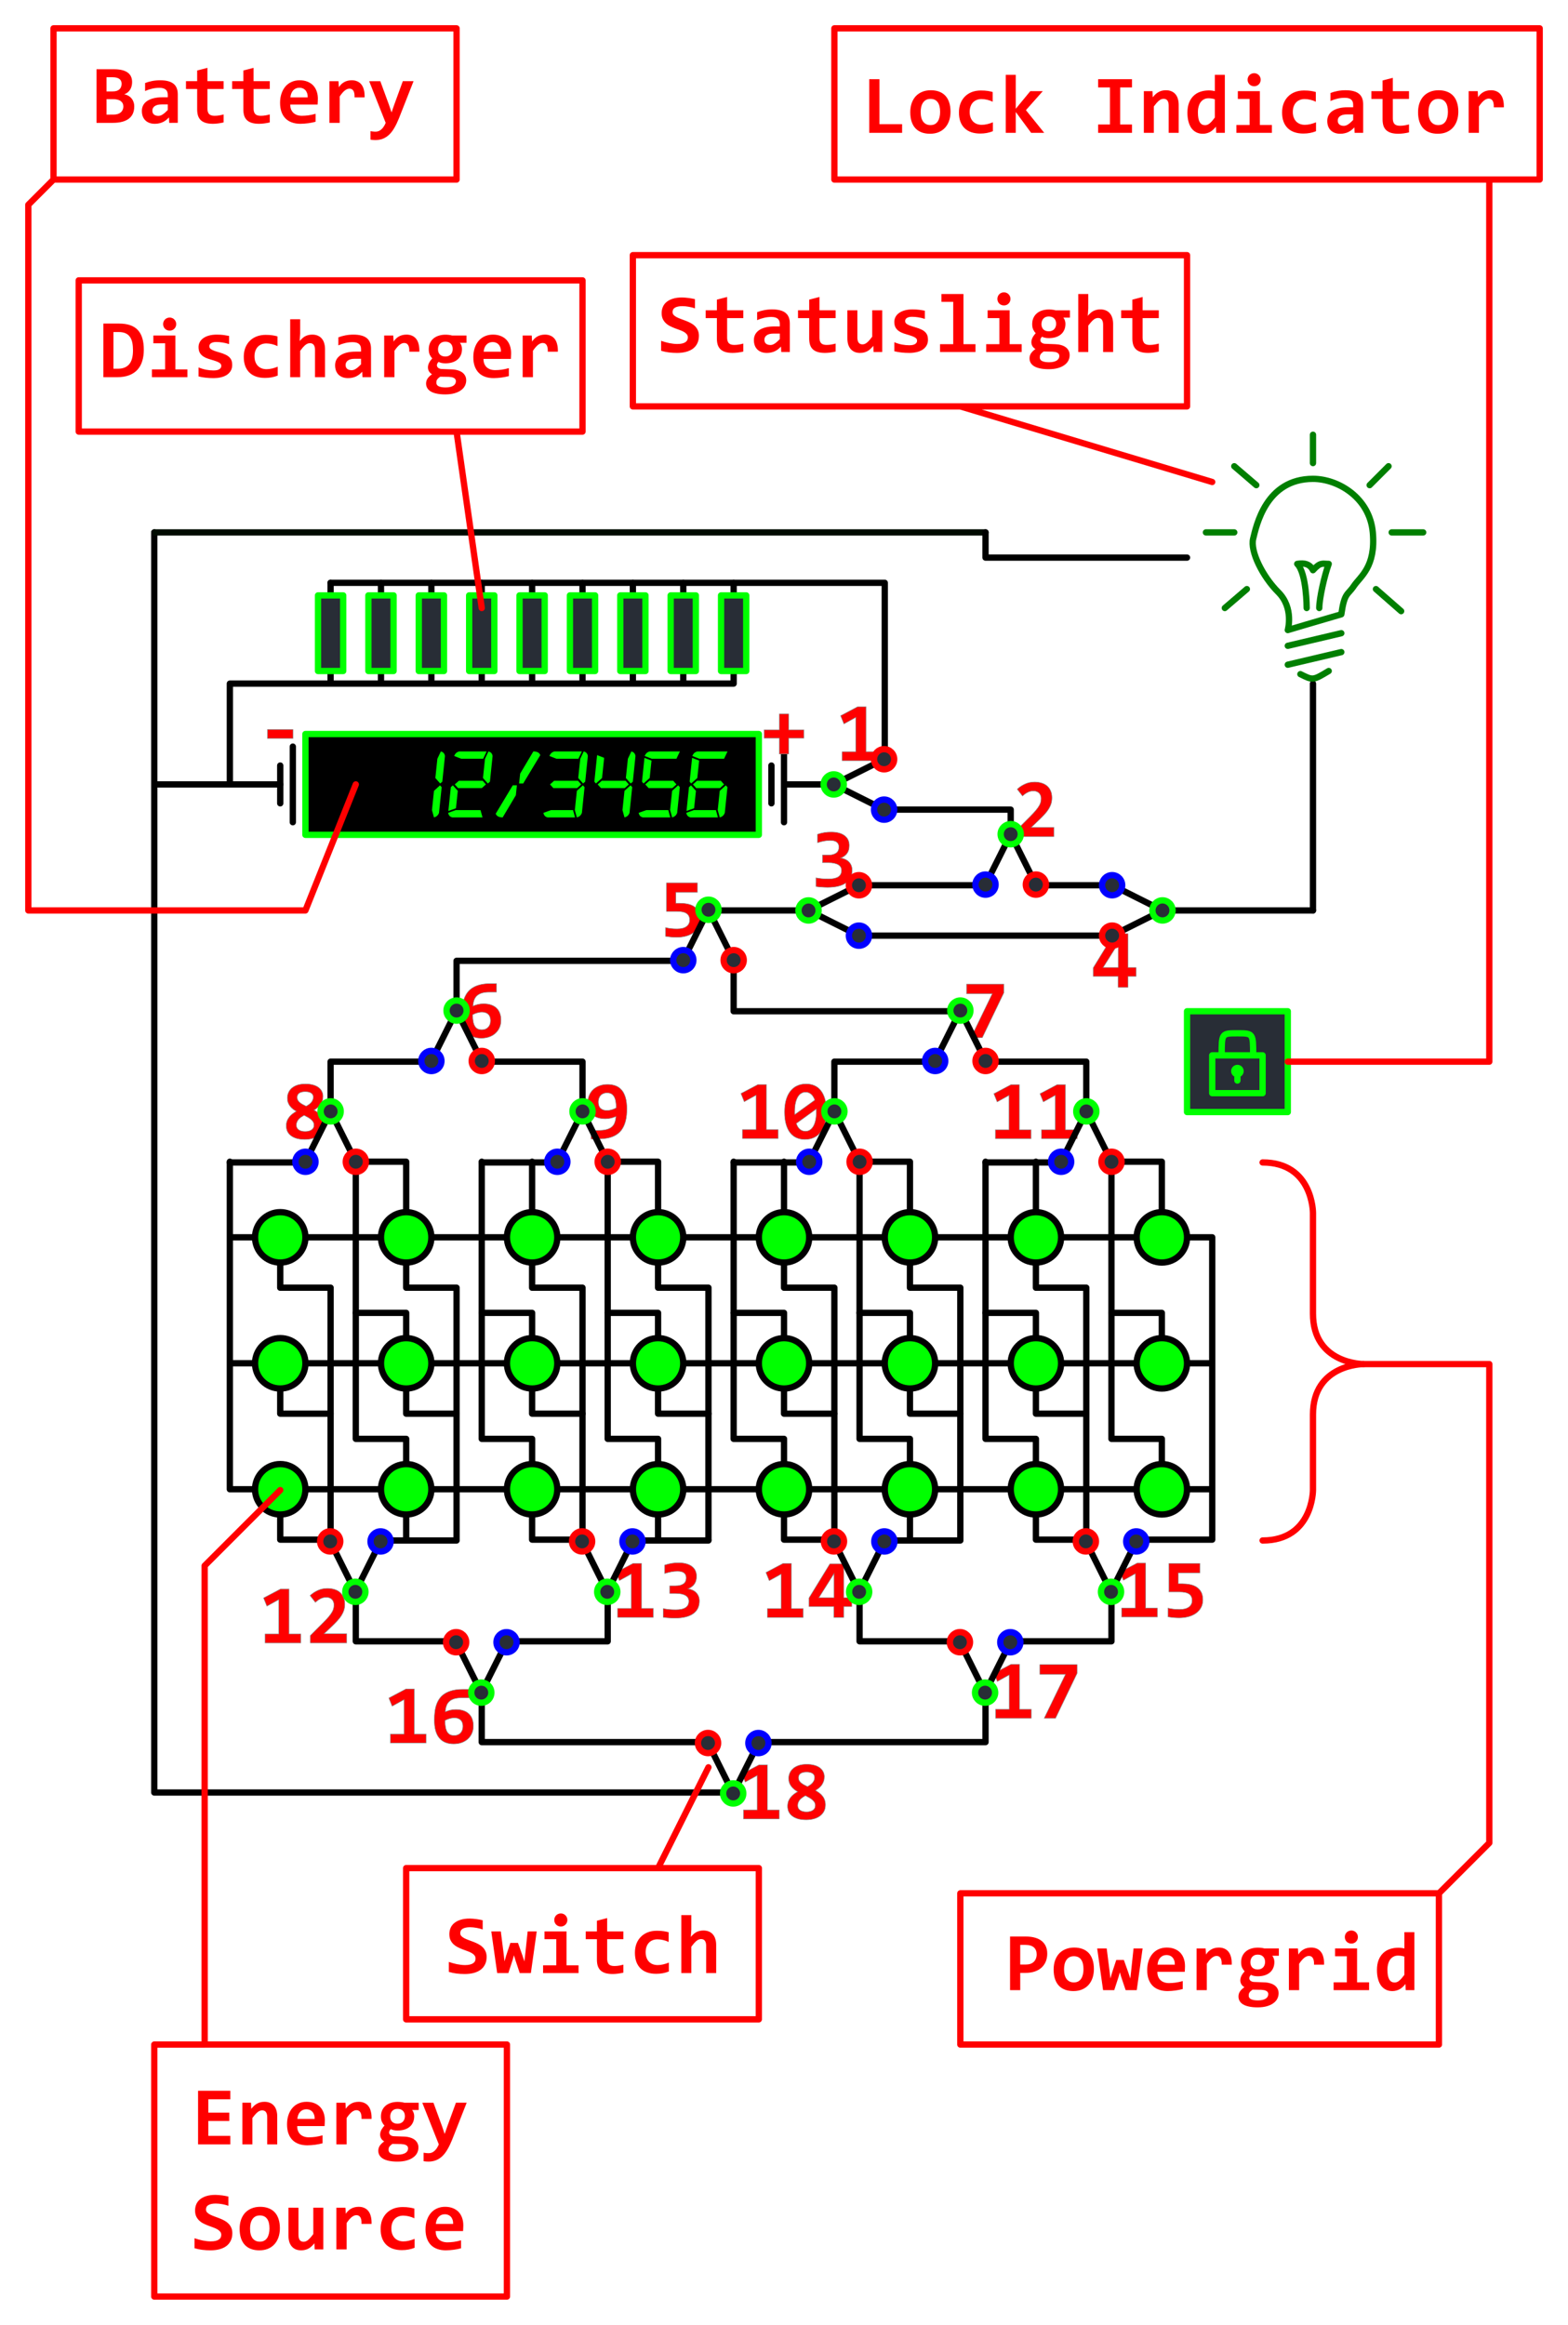 <svg xmlns="http://www.w3.org/2000/svg" width="498" height="738" viewBox="0 0 131.761 195.26"><path d="M12.965 65.881h6.35" fill="none" stroke="#000" stroke-width=".529" stroke-linecap="round" stroke-linejoin="round"/><path d="M19.315 97.631h6.35" fill="#444" stroke="#000" stroke-width=".529" stroke-linecap="round" stroke-linejoin="round"/><path d="M29.898 133.615v4.233h8.467M51.065 133.615v4.233h-8.467M40.481 142.081v4.234h19.05M72.231 133.615v4.233h8.467M93.398 133.615v4.233H84.93M82.815 142.081v4.234h-19.05" fill="none" stroke="#000" stroke-width=".529" stroke-linecap="round" stroke-linejoin="round"/><path d="M61.648 150.548H12.965V44.715M80.698 129.381h-6.35M59.531 129.381h-6.35M38.365 129.381h-6.35" fill="none" stroke="#000" stroke-width=".529" stroke-linecap="round" stroke-linejoin="round"/><g fill="red" stroke="#888" stroke-width=".165"><path d="M89.958 142.218v17.193M89.958 159.411h1.323M89.958 152.798h1.323M89.958 146.186h1.323M92.604 147.508v1.323h2.646v13.225" fill="none" stroke="#000" stroke-width=".331" stroke-linecap="round" stroke-linejoin="round" transform="matrix(1.6 0 0 1.6 -124.619 -129.98)"/><path d="M92.604 154.121v1.323h2.646M92.604 160.734v1.322h2.646M96.573 142.218v14.548h2.646v1.323" fill="none" stroke="#000" stroke-width=".331" stroke-linecap="round" stroke-linejoin="round" transform="matrix(1.6 0 0 1.6 -124.619 -129.98)"/><path d="M96.573 150.153h2.646v1.323M96.573 142.218h2.646v2.645M93.927 146.186h3.969M93.927 152.798h3.969M93.927 159.411h3.969M100.542 146.186h3.968M100.542 152.798h3.968M100.542 159.411h3.968M107.156 146.186h3.969M107.156 152.798h3.969M107.156 159.411h3.969M120.385 146.186h3.97M120.385 152.798h3.97M120.385 159.411h3.97M127 146.186h3.969M127 152.798h3.969M127 159.411h3.969M133.615 146.186h3.968M133.615 152.798h3.968M133.615 159.411h3.968M99.219 147.508v1.323h2.646v13.225" fill="none" stroke="#000" stroke-width=".331" stroke-linecap="round" stroke-linejoin="round" transform="matrix(1.6 0 0 1.6 -124.619 -129.98)"/><path d="M99.219 154.121v1.323h2.646M99.219 160.734v1.322M109.802 142.218v14.548h2.646v1.323" fill="none" stroke="#000" stroke-width=".331" stroke-linecap="round" stroke-linejoin="round" transform="matrix(1.6 0 0 1.6 -124.619 -129.98)"/><path d="M109.802 150.153h2.646v1.323M109.802 142.218h2.646v2.645M112.448 147.508v1.323h2.646v13.225" fill="none" stroke="#000" stroke-width=".331" stroke-linecap="round" stroke-linejoin="round" transform="matrix(1.6 0 0 1.6 -124.619 -129.98)"/><path d="M112.448 154.121v1.323h2.646M112.448 160.734v1.322M103.188 142.218v14.548h2.645v1.323" fill="none" stroke="#000" stroke-width=".331" stroke-linecap="round" stroke-linejoin="round" transform="matrix(1.6 0 0 1.6 -124.619 -129.98)"/><path d="M103.188 150.153h2.645v1.323M105.833 142.218v2.645M105.833 147.508v1.323h2.646v13.225" fill="none" stroke="#000" stroke-width=".331" stroke-linecap="round" stroke-linejoin="round" transform="matrix(1.6 0 0 1.6 -124.619 -129.98)"/><path d="M105.833 154.121v1.323h2.646M105.833 160.734v1.322h2.646M116.417 142.218v14.548h2.646v1.323" fill="none" stroke="#000" stroke-width=".331" stroke-linecap="round" stroke-linejoin="round" transform="matrix(1.6 0 0 1.6 -124.619 -129.98)"/><path d="M116.417 150.153h2.646v1.323M119.063 142.218v2.645M119.063 147.508v1.323h2.645v13.225" fill="none" stroke="#000" stroke-width=".331" stroke-linecap="round" stroke-linejoin="round" transform="matrix(1.6 0 0 1.6 -124.619 -129.98)"/><path d="M119.063 154.121v1.323h2.645M119.063 160.734v1.322h2.645M123.031 142.218v14.548h2.646v1.323" fill="none" stroke="#000" stroke-width=".331" stroke-linecap="round" stroke-linejoin="round" transform="matrix(1.6 0 0 1.6 -124.619 -129.98)"/><path d="M123.031 150.153h2.646v1.323M123.031 142.218h2.646v2.645M125.677 147.508v1.323h2.646v13.225" fill="none" stroke="#000" stroke-width=".331" stroke-linecap="round" stroke-linejoin="round" transform="matrix(1.6 0 0 1.6 -124.619 -129.98)"/><path d="M125.677 154.121v1.323h2.646M125.677 160.734v1.322M129.646 142.218v14.548h2.646v1.323" fill="none" stroke="#000" stroke-width=".331" stroke-linecap="round" stroke-linejoin="round" transform="matrix(1.6 0 0 1.6 -124.619 -129.98)"/><path d="M129.646 150.153h2.646v1.323M132.292 142.218v2.645M132.292 147.508v1.323h2.646v13.225" fill="none" stroke="#000" stroke-width=".331" stroke-linecap="round" stroke-linejoin="round" transform="matrix(1.6 0 0 1.6 -124.619 -129.98)"/><path d="M132.292 154.121v1.323h2.646M132.292 160.734v1.322h2.646M136.26 142.218v14.548h2.646v1.323" fill="none" stroke="#000" stroke-width=".331" stroke-linecap="round" stroke-linejoin="round" transform="matrix(1.6 0 0 1.6 -124.619 -129.98)"/><path d="M136.26 150.153h2.646v1.323M136.26 142.218h2.646v2.645M140.23 146.186h1.322v15.87h-3.969M140.23 152.798h1.322M140.23 159.411h1.322M113.77 159.411h3.97M113.77 152.798h3.97M113.77 146.186h3.97" fill="none" stroke="#000" stroke-width=".331" stroke-linecap="round" stroke-linejoin="round" transform="matrix(1.6 0 0 1.6 -124.619 -129.98)"/><g transform="matrix(1.6 0 0 1.6 -116.152 -119.396)" fill="#0f0" stroke="#000" stroke-width=".331" stroke-linecap="round" stroke-linejoin="round"><circle cy="139.573" cx="87.313" r="1.323"/><circle cy="146.186" cx="87.313" r="1.323"/><circle cy="152.798" cx="87.313" r="1.323"/><circle cy="139.573" cx="93.927" r="1.323"/><circle cy="146.186" cx="93.927" r="1.323"/><circle cy="152.798" cx="93.927" r="1.323"/><circle cy="139.573" cx="100.542" r="1.323"/><circle cy="146.186" cx="100.542" r="1.323"/><circle cy="152.798" cx="100.542" r="1.323"/><circle cy="139.573" cx="107.156" r="1.323"/><circle cy="146.186" cx="107.156" r="1.323"/><circle cy="152.798" cx="107.156" r="1.323"/><circle cy="146.186" cx="113.771" r="1.323"/><circle cy="152.798" cx="113.771" r="1.323"/><circle cy="146.186" cx="120.385" r="1.323"/><circle cy="152.798" cx="120.385" r="1.323"/><circle cy="146.186" cx="127" r="1.323"/><circle cy="152.798" cx="127" r="1.323"/><circle cy="146.186" cx="133.615" r="1.323"/><circle cy="152.798" cx="133.615" r="1.323"/><circle cy="139.573" cx="113.771" r="1.323"/><circle cy="139.573" cx="120.385" r="1.323"/><circle cy="139.573" cx="127" r="1.323"/><circle cy="139.573" cx="133.615" r="1.323"/></g><path d="M122.118 121.166v-.467h.717v-1.808l-.625.344-.172-.428.894-.472h.441v2.364h.618v.467z" transform="matrix(1.6 0 0 1.6 -124.619 -129.98)" aria-label="1" stroke-width=".027"/><path d="M131.325 125.15v-.388l.666-.665q.187-.187.299-.323.114-.136.174-.241.063-.108.082-.198.02-.09.02-.188 0-.08-.026-.15-.026-.073-.076-.125-.05-.054-.125-.084-.075-.032-.172-.032-.166 0-.308.073-.142.07-.269.191l-.278-.357q.183-.17.412-.271.23-.104.497-.104.207 0 .375.054.167.052.286.155.12.104.185.259.067.155.067.357 0 .168-.045.314-.046.144-.132.282-.086.138-.213.276-.125.138-.286.29l-.41.39h1.187v.485z" transform="matrix(1.6 0 0 1.6 -124.619 -129.98)" aria-label="2" stroke-width=".027"/><path d="M122.64 126.915q0 .208-.077.376-.078.166-.24.285-.159.116-.402.178-.243.063-.573.063-.073 0-.155-.004-.08-.002-.159-.01-.08-.003-.155-.012-.075-.006-.136-.018v-.456q.136.026.304.043.17.015.353.015.179 0 .308-.03.13-.03.213-.086.084-.058.123-.142.04-.084.04-.19 0-.092-.04-.167-.041-.076-.125-.127-.084-.054-.215-.082-.13-.03-.308-.03h-.312v-.4h.286q.168 0 .278-.033.112-.035.176-.09.067-.056.095-.132.028-.077.028-.161 0-.173-.112-.26-.112-.091-.347-.091-.168 0-.331.032-.164.032-.338.086v-.441q.097-.032.185-.054.088-.021.176-.037.089-.015.18-.021.09-.006.186-.006.233 0 .407.05.177.049.295.142.12.09.181.221.06.132.06.293 0 .256-.118.416-.116.157-.327.24.135.022.245.076.11.052.188.136.08.082.12.19.043.107.043.238z" transform="matrix(1.6 0 0 1.6 -124.619 -129.98)" aria-label="3" stroke-width=".027"/><path d="M137.125 132.49v.572h-.513v-.572h-1.309v-.45l1.098-1.791h.724v1.778h.426v.463zm-.506-1.733l-.801 1.27h.8z" transform="matrix(1.6 0 0 1.6 -124.619 -129.98)" aria-label="4" stroke-width=".027"/><path d="M114.67 129.495q0 .227-.094.403-.095.174-.263.295-.168.12-.396.183-.228.062-.495.062-.067 0-.142-.004l-.153-.01q-.078-.006-.15-.018-.074-.009-.137-.019v-.459q.123.03.282.05.16.017.326.017.322 0 .49-.123.17-.124.17-.344 0-.228-.157-.338-.157-.112-.508-.112h-.55v-1.496h1.622v.495h-1.132v.573h.202q.216 0 .412.038.195.04.344.136.15.095.239.258.09.164.09.414z" transform="matrix(1.6 0 0 1.6 -124.619 -129.98)" aria-label="5" stroke-width=".027"/><path d="M104.197 134.792q0 .213-.077.387-.078.173-.216.297-.135.123-.325.19t-.415.067q-.493 0-.754-.31-.26-.31-.26-.948 0-.232.028-.441.028-.211.092-.388.067-.178.177-.323.112-.144.278-.243.165-.101.391-.155.227-.056.526-.056h.32v.446h-.374q-.233 0-.39.047-.157.048-.256.136-.099.088-.148.215-.05.127-.065.286l-.004.052q.112-.054.254-.088.144-.035.301-.035.229 0 .4.06.173.059.287.17.116.113.172.272.059.16.059.362zm-.547.023q0-.099-.025-.18-.026-.084-.082-.142-.054-.06-.14-.093-.084-.034-.203-.034-.068 0-.137.012-.067.011-.132.03-.062.02-.12.044-.056.023-.101.05 0 .216.03.367.03.149.09.243.062.095.153.138.093.041.213.041.103 0 .187-.034.084-.035.142-.097.06-.065.093-.15.032-.09.032-.195z" transform="matrix(1.6 0 0 1.6 -124.619 -129.98)" aria-label="6" stroke-width=".027"/><path d="M129.475 135.708h-.594l1.12-2.306h-1.35v-.508h1.955v.459z" transform="matrix(1.6 0 0 1.6 -124.619 -129.98)" aria-label="7" stroke-width=".027"/><path d="M94.382 139.508q.105.058.2.13.097.068.168.16.073.091.114.207.043.114.043.26 0 .192-.078.339-.077.146-.215.245-.136.1-.32.149-.184.05-.397.05-.237 0-.42-.05-.18-.052-.305-.145-.123-.092-.188-.223-.062-.132-.062-.293 0-.144.04-.256.044-.115.117-.207.073-.093.168-.166.097-.073.204-.136-.096-.056-.183-.122-.083-.067-.148-.15-.065-.085-.103-.188-.037-.104-.037-.235 0-.153.058-.286.06-.136.177-.237.118-.101.295-.16.178-.057.417-.057.22 0 .392.047.172.045.289.131.118.086.178.207.063.118.063.263 0 .133-.037.24-.037.108-.099.197-.062.086-.148.157-.087.069-.183.129zm-.414-.202q.078-.044.144-.09.07-.05.119-.108.05-.059.08-.128.03-.068.03-.152 0-.14-.11-.214-.11-.073-.317-.073-.202 0-.312.076-.11.075-.11.226 0 .082.037.146.037.065.101.12.065.054.15.102.09.047.188.095zm-.11.475q-.084.046-.159.097-.073.052-.13.114-.053.063-.085.138-.033.073-.033.166 0 .164.127.25.128.086.336.086.095 0 .179-.02.084-.02.146-.06.065-.04.102-.103.036-.065.036-.153 0-.09-.04-.162-.042-.073-.113-.133-.07-.06-.165-.114-.095-.054-.2-.106z" transform="matrix(1.6 0 0 1.6 -124.619 -129.98)" aria-label="8" stroke-width=".027"/><path d="M110.81 139.449q0 .331-.056.579-.056.245-.16.42-.1.174-.243.286-.142.112-.316.177-.172.064-.37.088-.196.024-.407.024h-.326v-.45h.384q.252 0 .42-.044.17-.045.273-.129.105-.086.155-.213.052-.127.069-.293l.004-.053q-.114.053-.26.088-.147.034-.296.034-.204 0-.372-.047-.168-.048-.29-.15-.121-.104-.188-.268-.067-.166-.067-.398 0-.211.076-.383.077-.175.213-.297.138-.123.325-.19.19-.069.413-.069.22 0 .405.063.187.062.323.213.138.148.213.396.078.247.078.616zm-1.044-.846q-.104 0-.188.034t-.144.097q-.058.062-.09.15-.033.087-.033.194 0 .229.121.34.12.11.334.11.058 0 .122-.01.067-.011.132-.03.066-.02.125-.044.06-.025.105-.053 0-.192-.026-.338-.023-.147-.082-.246-.056-.101-.148-.153-.093-.051-.228-.051z" transform="matrix(1.6 0 0 1.6 -124.619 -129.98)" aria-label="9" stroke-width=".027"/><g aria-label="10" stroke-width=".027"><path d="M116.883 140.998v-.467h.717v-1.809l-.625.345-.172-.429.893-.471h.442v2.364h.618v.467zM121.29 139.579q0 .347-.076.62-.075.273-.221.463-.145.187-.354.286-.208.1-.478.1-.232 0-.428-.083-.196-.081-.338-.256-.142-.176-.222-.45-.08-.273-.08-.654 0-.347.076-.62.078-.274.222-.461.144-.19.355-.288.211-.1.478-.1.232 0 .428.082.196.082.336.257.142.174.222.447.08.274.08.657zm-1.667.009v.082q0 .036.004.075l1.055-.762q-.075-.213-.2-.314-.123-.104-.29-.104-.121 0-.225.063-.103.06-.18.187-.076.127-.12.319-.044.191-.044.454zm1.137.009q0-.037-.002-.073l-.002-.073-1.048.757q.068.21.193.31.125.102.291.102.12 0 .224-.063.105-.062.18-.187.078-.127.121-.319.043-.194.043-.454z" transform="matrix(1.6 0 0 1.6 -124.619 -129.98)"/></g><g aria-label="11" stroke-width=".027"><path d="M130.165 141.007v-.467h.717v-1.808l-.624.344-.173-.428.894-.472h.441v2.364h.618v.467zM132.59 141.007v-.467h.716v-1.808l-.624.344-.173-.428.894-.472h.441v2.364h.618v.467z" transform="matrix(1.6 0 0 1.6 -124.619 -129.98)"/></g><g aria-label="12" stroke-width=".027"><path d="M91.812 167.477v-.467h.717v-1.808l-.624.344-.173-.428.894-.472h.441v2.364h.618v.467zM94.187 167.477v-.387l.665-.666q.187-.187.3-.322.113-.136.174-.242.062-.107.081-.198.02-.09.02-.187 0-.08-.026-.15-.026-.074-.075-.126-.05-.053-.125-.084-.076-.032-.173-.032-.165 0-.307.073-.143.071-.27.192l-.277-.357q.183-.17.411-.272.23-.103.497-.103.207 0 .375.054.168.051.286.155.12.103.185.258.067.155.067.358 0 .167-.045.314-.045.144-.131.282-.087.138-.214.275-.124.138-.286.291l-.409.39h1.186v.484z" transform="matrix(1.6 0 0 1.6 -124.619 -129.98)"/></g><g aria-label="13" stroke-width=".027"><path d="M110.326 166.133v-.467h.717v-1.809l-.624.345-.173-.429.894-.471h.441v2.364h.618v.467zM114.619 165.274q0 .209-.078.377-.077.165-.239.284-.159.116-.402.179-.243.062-.573.062-.073 0-.155-.004-.08-.002-.16-.009-.079-.004-.154-.013-.076-.006-.136-.017v-.457q.136.026.304.044.17.015.353.015.179 0 .308-.03t.213-.087q.084-.058.123-.142.04-.084.04-.19 0-.092-.04-.167-.041-.075-.125-.127-.084-.054-.216-.082-.129-.03-.307-.03h-.313v-.4h.287q.168 0 .277-.033.112-.034.177-.09.067-.056.095-.131.028-.078.028-.162 0-.172-.112-.26-.112-.09-.347-.09-.168 0-.331.032-.164.032-.338.086v-.442q.096-.032.185-.053.088-.022.176-.037.089-.015.179-.022.09-.006.187-.006.233 0 .407.05.177.05.295.142.12.09.18.222.061.131.061.293 0 .256-.118.415-.116.157-.327.241.135.022.245.076.11.051.187.135.08.082.12.19.044.107.044.239z" transform="matrix(1.6 0 0 1.6 -124.619 -129.98)"/></g><g aria-label="14" stroke-width=".027"><path d="M118.195 166.14v-.468h.717v-1.808l-.625.344-.172-.428.893-.472h.442v2.364h.618v.467zM122.197 165.567v.572h-.513v-.572h-1.308v-.45l1.098-1.791h.723v1.778h.426v.463zm-.506-1.733l-.8 1.27h.8z" transform="matrix(1.6 0 0 1.6 -124.619 -129.98)"/></g><g aria-label="15" stroke-width=".027"><path d="M136.796 166.118v-.467h.717v-1.809l-.625.345-.172-.429.894-.471h.441v2.364h.618v.467zM141.059 165.218q0 .226-.095.403-.095.174-.263.295-.168.12-.396.183-.228.062-.495.062-.067 0-.142-.004l-.153-.01q-.078-.007-.15-.018l-.136-.02v-.458q.122.03.282.05.159.017.325.017.323 0 .49-.123.17-.125.17-.345 0-.228-.156-.338-.158-.111-.509-.111h-.55v-1.497h1.623v.495h-1.133v.573h.203q.215 0 .41.039.197.038.345.135.15.095.24.259.09.163.09.413z" transform="matrix(1.6 0 0 1.6 -124.619 -129.98)"/></g><g aria-label="16" stroke-width=".027"><path d="M98.39 172.728v-.467h.717v-1.808l-.624.344-.172-.428.893-.472h.441v2.364h.618v.467zM102.746 171.837q0 .213-.078.388-.077.172-.215.297-.136.122-.325.19-.19.066-.416.066-.493 0-.753-.31t-.26-.947q0-.233.027-.442.028-.21.093-.387.066-.179.176-.323.112-.145.278-.244.166-.1.392-.155.226-.056.525-.056h.32v.446h-.374q-.232 0-.39.047-.157.048-.256.136-.099.088-.148.215-.05.127-.065.287l-.004.051q.112-.053.254-.088.145-.034.302-.034.228 0 .4.06.172.058.286.17.117.112.173.271.058.16.058.362zm-.547.024q0-.1-.026-.181-.026-.084-.082-.142-.054-.06-.14-.093-.084-.034-.202-.034-.07 0-.138.013-.067.01-.131.03-.063.02-.12.043-.057.024-.102.05 0 .217.03.368.03.148.09.243.063.095.153.138.093.04.213.04.104 0 .188-.034t.142-.097q.06-.064.092-.15.033-.089.033-.194z" transform="matrix(1.6 0 0 1.6 -124.619 -129.98)"/></g><g aria-label="17" stroke-width=".027"><path d="M130.174 171.43v-.467h.716v-1.808l-.624.344-.172-.428.893-.472h.442v2.364h.618v.467zM133.323 171.43h-.594l1.12-2.305h-1.35v-.508h1.955v.458z" transform="matrix(1.6 0 0 1.6 -124.619 -129.98)"/></g><g aria-label="18" stroke-width=".027"><path d="M116.935 176.712v-.468h.717v-1.808l-.624.344-.172-.428.893-.471h.442v2.363h.617v.468zM120.712 175.222q.105.058.2.129.097.069.168.161.073.09.114.207.043.114.043.26 0 .192-.078.339-.077.146-.215.245-.135.1-.32.149-.184.05-.397.05-.237 0-.42-.05-.18-.052-.305-.145-.123-.092-.188-.224-.062-.13-.062-.292 0-.145.04-.257.044-.114.117-.206.073-.093.168-.166.097-.073.205-.136-.097-.056-.183-.122-.084-.067-.149-.151-.065-.084-.103-.187-.037-.104-.037-.235 0-.153.058-.286.06-.136.177-.237.118-.101.295-.16.178-.058.417-.058.22 0 .392.048.172.045.289.131.118.086.178.207.063.118.063.263 0 .133-.037.24-.036.108-.099.197-.062.086-.148.157-.086.069-.183.129zm-.414-.203q.078-.043.144-.09.07-.05.119-.108.05-.058.08-.127t.03-.152q0-.14-.11-.214-.11-.073-.317-.073-.202 0-.312.076-.11.075-.11.226 0 .081.037.146.037.065.101.12.065.054.15.102.09.047.188.094zm-.11.476q-.084.045-.159.097-.073.052-.13.114-.053.063-.085.138-.032.073-.032.166 0 .163.127.25.127.086.335.086.095 0 .18-.02.083-.02.146-.06.064-.041.1-.103.037-.065.037-.153 0-.09-.04-.162-.042-.073-.113-.133-.07-.06-.165-.114-.095-.054-.2-.106z" transform="matrix(1.6 0 0 1.6 -124.619 -129.98)"/></g></g><path d="M40.481 97.631h6.35M61.648 97.631h6.35M82.815 97.631h6.35" fill="#444" stroke="#000" stroke-width=".529" stroke-linecap="round" stroke-linejoin="round"/><path d="M91.281 93.398v-4.233h-8.466M70.115 93.398v-4.233h8.466M48.948 93.398v-4.233H40.48M27.781 93.398v-4.233h8.467M38.365 84.931v-4.233h19.05M80.698 84.931h-19.05v-4.233M110.331 76.465v-19.05" fill="none" stroke="#000" stroke-width=".529" stroke-linecap="round" stroke-linejoin="round"/><path d="M12.965 44.715h69.85" fill="none" stroke="#000b00" stroke-width=".529" stroke-linecap="round" stroke-linejoin="round"/><path d="M65.881 65.881h4.234M74.348 63.765V48.948H27.78" fill="none" stroke="#000" stroke-width=".529" stroke-linecap="round" stroke-linejoin="round"/><path d="M61.648 57.415H19.315v8.466h4.233M27.781 48.948v8.467M32.015 48.948v8.467M36.248 48.948v8.467M40.481 48.948v8.467M44.715 48.948v8.467M48.948 48.948v8.467M53.181 48.948v8.467M57.415 48.948v8.467M61.648 48.948v8.467" fill="none" stroke="#000" stroke-width=".529" stroke-linecap="round" stroke-linejoin="round"/><path fill="#282d36" stroke="#0f0" stroke-width=".529" stroke-linecap="round" stroke-linejoin="round" d="M26.723 50.006h2.117v6.35h-2.117zM30.956 50.006h2.117v6.35h-2.117zM35.19 50.006h2.117v6.35H35.19zM39.423 50.006h2.117v6.35h-2.117zM43.656 50.006h2.117v6.35h-2.117zM47.89 50.006h2.117v6.35H47.89zM52.123 50.006h2.117v6.35h-2.117zM56.356 50.006h2.117v6.35h-2.117zM60.59 50.006h2.117v6.35H60.59z"/><path d="M74.348 67.998H84.93v2.117M82.815 74.348H72.23" fill="none" stroke="#000" stroke-width=".529" stroke-linecap="round" stroke-linejoin="round"/><path d="M67.998 76.465H59.53" fill="#282d36" stroke="#000" stroke-width=".529" stroke-linecap="round" stroke-linejoin="round"/><g transform="matrix(0 -1.6 1.6 0 -134.228 188.649)" stroke-width=".331" stroke-linecap="round" stroke-linejoin="round"><path d="M76.73 127.679l1.322 2.646M76.73 127.679l-1.324 2.646" fill="none" stroke="#000"/><circle cy="130.325" cx="75.406" r=".529" fill="#282d36" stroke="#00f"/><circle cy="127.679" cx="76.729" r=".529" fill="#282d36" stroke="#0f0"/><circle cy="130.325" cx="78.052" r=".529" fill="#282d36" stroke="red"/></g><path d="M82.815 44.715v2.116h16.933M87.048 74.348h6.35M97.631 76.465h12.7M93.398 78.581H72.23" fill="none" stroke="#000" stroke-width=".529" stroke-linecap="round" stroke-linejoin="round"/><g aria-label="Battery" fill="red" stroke-width=".265"><path d="M8.11 10.318V5.815h1.455q.768 0 1.15.269.386.268.386.813 0 .169-.041.33-.038.159-.12.293-.083.135-.207.238-.125.103-.293.162.168.027.32.11.155.08.269.21.117.128.182.303.07.176.07.393 0 .69-.462 1.037-.462.345-1.334.345zm2.11-3.273q0-.128-.042-.23-.042-.104-.135-.177-.09-.072-.234-.11-.141-.041-.344-.041H8.95v1.192h.514q.206 0 .348-.048.144-.052.234-.138.093-.09.13-.204.042-.113.042-.244zm-.676 2.58q.203 0 .355-.051.155-.052.258-.142.104-.093.155-.217.055-.124.055-.265 0-.293-.22-.458-.217-.166-.669-.166h-.527v1.3zM14.219 10.318l-.02-.458q-.111.117-.232.217-.12.096-.265.168-.145.073-.317.11-.169.042-.372.042-.269 0-.472-.08-.203-.079-.34-.22-.139-.141-.211-.34-.069-.2-.069-.442 0-.248.103-.458.107-.21.32-.362.218-.151.538-.237.324-.087.758-.087h.458v-.21q0-.134-.038-.24-.037-.111-.124-.187-.082-.076-.217-.117-.134-.041-.33-.041-.31 0-.614.072-.3.069-.582.196v-.671q.252-.1.579-.166.33-.065.686-.065.389 0 .668.075.279.073.458.221.183.148.269.372.086.22.086.517v2.39zm-.12-1.547h-.514q-.214 0-.362.041-.148.042-.24.114-.094.072-.139.169-.041.093-.041.2 0 .213.138.327.138.11.375.11.176 0 .366-.127.189-.128.416-.366zM18.79 10.283q-.227.052-.458.083-.23.031-.437.031-.345 0-.596-.072-.248-.073-.414-.22-.161-.149-.24-.376-.077-.231-.077-.548V7.472h-.94v-.655h.94v-.895l.862-.224v1.12h1.36v.654h-1.36V9.12q0 .3.138.455.137.151.461.151.207 0 .403-.034.197-.035.359-.08zM22.67 10.283q-.228.052-.458.083-.231.031-.438.031-.344 0-.596-.072-.248-.073-.413-.22-.162-.149-.242-.376-.075-.231-.075-.548V7.472h-.94v-.655h.94v-.895l.86-.224v1.12h1.362v.654h-1.361V9.12q0 .3.138.455.138.151.461.151.207 0 .403-.034.197-.035.359-.08zM26.71 8.299q0 .086-.006.224-.003.138-.014.258H24.39q0 .231.069.407.072.175.2.296.13.117.31.18.182.061.403.061.255 0 .544-.038.293-.041.606-.13v.668q-.134.038-.292.069-.159.03-.324.055-.166.024-.334.034-.17.014-.328.014-.4 0-.716-.114-.317-.113-.538-.334-.22-.224-.337-.551-.118-.327-.118-.758 0-.427.118-.775.117-.352.33-.6.214-.251.517-.385.307-.138.682-.138.372 0 .658.117.286.114.48.32.192.207.292.493.1.286.1.627zm-.854-.12q.004-.207-.051-.359-.055-.155-.152-.255-.093-.1-.22-.148-.124-.048-.269-.048-.317 0-.52.213-.203.21-.241.596zM29.794 8.178q.007-.196-.02-.334-.025-.138-.083-.227-.055-.09-.138-.131-.083-.041-.19-.041-.185 0-.385.155-.197.151-.434.503v2.215h-.862v-3.5h.762l.03.51q.087-.135.194-.242.11-.107.24-.182.135-.08.297-.121.162-.041.355-.041.265 0 .468.093.207.09.345.268.141.18.207.452.069.268.058.623zM33.525 9.935q-.182.455-.382.796-.197.345-.434.572-.238.23-.53.345-.29.117-.652.117-.086 0-.19-.01-.1-.008-.206-.025v-.713l.093.014q.055.01.114.014.058.007.117.01.062.003.113.003.145 0 .27-.055.123-.055.227-.155.106-.096.192-.234.087-.134.152-.296l-1.388-3.5h.937l.727 1.984.217.64.213-.613.734-2.012h.903z"/></g><g aria-label="Discharger" fill="red" stroke-width=".265"><path d="M12.085 29.37q0 .524-.131.952-.128.427-.403.73-.272.3-.7.465-.427.162-1.023.162H8.684v-4.503h1.334q.516 0 .902.131.39.128.648.396.258.27.386.683.13.413.13.985zm-.91.056q0-.365-.058-.651-.059-.286-.2-.482-.138-.2-.372-.304-.235-.103-.582-.103h-.431v3.083h.372q.624 0 .947-.372.324-.372.324-1.171zM14.806 27.221q0 .114-.041.214-.041.1-.117.175-.072.073-.172.118-.1.04-.217.04-.118 0-.22-.04-.1-.045-.177-.118-.072-.075-.113-.175-.042-.1-.042-.214 0-.114.042-.214.041-.1.113-.175.076-.076.176-.117.103-.045.22-.045.118 0 .218.045.1.041.172.117.076.076.117.175.041.1.041.214zm-.93 1.612h-.989v-.654h1.85v2.845h1.01v.655h-2.98v-.655h1.11zM19.512 30.649q0 .3-.134.513-.13.21-.351.345-.217.13-.497.19-.275.061-.565.061-.385 0-.695-.038-.31-.034-.586-.103v-.758q.324.134.644.196.324.059.61.059.33 0 .493-.103.165-.107.165-.276 0-.08-.035-.145-.034-.065-.13-.124-.093-.062-.266-.124-.172-.065-.451-.144-.258-.073-.455-.162-.193-.093-.32-.217-.128-.124-.193-.286-.062-.166-.062-.386 0-.214.096-.403.097-.19.286-.33.193-.146.48-.228.285-.083.668-.083.33 0 .585.034.255.035.452.076v.686q-.3-.097-.565-.135-.262-.04-.52-.04-.26 0-.418.092-.155.093-.155.259 0 .079.031.14.031.063.121.121.093.059.255.124.165.062.434.138.303.086.51.186.207.097.33.22.128.125.183.283.055.159.055.362zM23.336 31.545q-.248.1-.513.148-.265.048-.555.048-.416 0-.747-.114-.33-.113-.562-.337-.23-.224-.355-.555-.12-.33-.12-.765 0-.42.13-.761.135-.341.376-.582.241-.241.58-.372.34-.131.757-.131.341 0 .572.038.234.034.42.09v.816q-.213-.107-.465-.166-.248-.058-.472-.058-.234 0-.42.079-.186.08-.314.22-.127.142-.196.345-.066.2-.066.44 0 .252.073.452.072.2.203.341.134.138.32.214.187.072.414.072.11 0 .23-.014.125-.017.245-.044.124-.031.241-.07.121-.037.224-.082zM26.471 31.679v-2.28q0-.576-.427-.576-.213 0-.41.172-.193.173-.41.469v2.215h-.84v-4.868h.84v1.199l-.041.634q.107-.128.217-.227.11-.104.238-.173.127-.069.275-.103.148-.038.328-.038.268 0 .468.09.2.086.334.248.135.158.2.385.069.224.069.503v2.35zM30.457 31.679l-.02-.458q-.11.117-.231.217-.12.096-.265.169-.145.072-.317.11-.17.041-.372.041-.27 0-.472-.079-.204-.08-.341-.22-.138-.142-.21-.342-.07-.2-.07-.44 0-.249.104-.459.107-.21.32-.361.217-.152.538-.238.324-.086.758-.086h.458v-.21q0-.135-.038-.242-.038-.11-.124-.186-.083-.075-.217-.117-.134-.041-.33-.041-.31 0-.614.072-.3.07-.582.197v-.672q.251-.1.578-.166.331-.065.686-.065.39 0 .668.076.28.072.459.22.182.148.268.372.086.22.086.517v2.391zm-.12-1.547h-.513q-.214 0-.362.042-.148.04-.241.113-.093.073-.138.169-.042.093-.042.2 0 .213.138.327.138.11.376.11.176 0 .365-.127.19-.128.417-.365zM34.395 29.54q.007-.197-.02-.335-.025-.137-.083-.227-.055-.09-.138-.13-.083-.042-.19-.042-.186 0-.385.155-.197.151-.434.503v2.215h-.862v-3.5h.762l.03.51q.087-.135.194-.241.11-.107.24-.183.135-.08.297-.12.162-.042.355-.042.265 0 .468.093.207.09.345.269.141.179.207.451.069.269.058.624zM38.646 28.792q.097.12.135.255.041.13.041.269 0 .293-.103.516-.1.224-.286.376-.183.152-.441.23-.255.077-.565.077-.183 0-.338-.035-.155-.038-.234-.086-.059.059-.1.13-.041.07-.041.16 0 .055.027.11.028.055.08.1.055.04.127.068.076.028.169.031l.83.031q.28.007.503.073.227.062.39.179.161.117.247.286.09.165.09.379 0 .244-.11.462-.11.217-.334.375-.22.162-.552.255-.33.093-.768.093-.424 0-.73-.069-.303-.065-.5-.186-.193-.12-.286-.29-.093-.165-.093-.365 0-.12.031-.223.031-.104.093-.2.062-.093.155-.183t.22-.179q-.168-.096-.258-.248-.086-.152-.086-.324 0-.117.031-.217.031-.103.08-.196.051-.093.117-.18.065-.086.137-.168-.127-.128-.213-.307-.083-.182-.083-.455 0-.292.104-.52.106-.23.292-.386.186-.158.441-.237.259-.083.562-.083.155 0 .296.017.145.014.262.052h1.213v.613zm-1.98 3.352q0 .203.203.3.206.096.579.096.237 0 .4-.044.165-.045.268-.118.103-.072.148-.168.045-.097.045-.2 0-.093-.045-.159-.041-.062-.12-.107-.076-.04-.183-.065-.104-.02-.231-.028l-.74-.013q-.1.069-.166.13-.062.063-.1.121-.034.062-.048.124-.01.062-.01.131zm.14-2.808q0 .28.163.445.165.162.458.162.155 0 .269-.052.117-.052.192-.138.076-.086.114-.2.038-.113.038-.237 0-.293-.165-.455-.162-.165-.455-.165-.155 0-.272.051-.114.052-.19.142-.075.086-.113.203-.038.117-.038.244zM42.95 29.66q0 .086-.008.224-.003.138-.013.259h-2.302q0 .23.07.406.072.176.199.296.131.117.31.18.183.061.403.061.255 0 .545-.037.292-.042.606-.131v.668q-.135.038-.293.069-.158.03-.324.055-.165.024-.334.034-.169.014-.327.014-.4 0-.717-.113-.317-.114-.537-.335-.22-.224-.338-.55-.117-.328-.117-.759 0-.427.117-.775.117-.351.33-.6.214-.25.518-.385.306-.138.682-.138.372 0 .658.117.286.114.479.32.193.207.292.493.1.286.1.627zm-.855-.12q.003-.207-.052-.359-.055-.155-.151-.255-.093-.1-.22-.148-.125-.048-.27-.048-.316 0-.52.214-.203.21-.24.596zM46.033 29.54q.007-.197-.021-.335-.024-.137-.083-.227-.055-.09-.137-.13-.083-.042-.19-.042-.186 0-.386.155-.196.151-.434.503v2.215h-.861v-3.5h.761l.031.51q.086-.135.193-.241.11-.107.241-.183.135-.08.297-.12.162-.042.354-.042.266 0 .469.093.207.09.344.269.142.179.207.451.07.269.059.624z"/></g><g aria-label="Statuslight" fill="red" stroke-width=".265"><path d="M58.73 28.202q0 .368-.137.64-.134.273-.379.452-.244.175-.582.261-.338.087-.737.087-.355 0-.686-.042-.33-.041-.654-.138v-.837q.158.055.33.104.173.048.345.086.176.034.348.055.172.02.334.02.241 0 .41-.04.169-.042.276-.114.106-.073.155-.173.048-.1.048-.22 0-.166-.097-.276-.093-.113-.248-.2-.155-.086-.355-.155-.196-.069-.403-.148-.203-.079-.403-.179-.196-.1-.351-.248-.155-.148-.252-.351-.093-.207-.093-.496 0-.266.097-.503.096-.238.303-.414.207-.179.53-.282.324-.107.783-.107.134 0 .279.014.148.01.289.03.145.018.276.045.134.025.244.052v.775q-.11-.041-.24-.076-.132-.034-.273-.058-.138-.028-.28-.041-.14-.014-.268-.014-.224 0-.379.038-.155.034-.255.1-.1.062-.144.155-.045.093-.045.206 0 .142.093.245.096.1.251.182.159.08.355.152.2.069.407.152.21.079.406.182.2.104.355.252.158.148.251.351.097.2.097.476zM62.462 29.528q-.227.052-.458.083-.231.03-.438.03-.344 0-.596-.072-.248-.072-.413-.22-.162-.148-.241-.376-.076-.23-.076-.548v-1.708h-.94v-.655h.94v-.896l.861-.224v1.12h1.361v.655h-1.36v1.646q0 .3.137.455.138.152.462.152.206 0 .403-.035.196-.034.358-.079zM65.649 29.562l-.021-.458q-.11.117-.23.217-.121.097-.266.169-.145.072-.317.11-.169.042-.372.042-.269 0-.472-.08-.203-.079-.341-.22-.138-.141-.21-.341-.07-.2-.07-.441 0-.248.104-.458.107-.21.32-.362.218-.152.538-.238.324-.086.758-.086h.458v-.21q0-.134-.038-.241-.038-.11-.124-.186-.082-.076-.217-.117-.134-.042-.33-.042-.31 0-.614.073-.3.069-.582.196v-.672q.251-.1.579-.165.33-.066.685-.066.39 0 .669.076.279.072.458.22.182.149.269.373.086.22.086.516v2.391zm-.12-1.546h-.514q-.214 0-.362.04-.148.042-.241.115-.093.072-.138.168-.041.093-.041.2 0 .214.138.327.137.11.375.11.176 0 .365-.127.19-.127.417-.365zM70.22 29.528q-.227.052-.458.083-.23.03-.437.03-.345 0-.596-.072-.248-.072-.414-.22-.162-.148-.24-.376-.077-.23-.077-.548v-1.708h-.94v-.655h.94v-.896l.862-.224v1.12h1.36v.655h-1.36v1.646q0 .3.137.455.138.152.462.152.207 0 .403-.035.196-.034.358-.079zM72.046 26.062v2.28q0 .287.107.435.107.145.324.145.21 0 .403-.173.196-.175.413-.472v-2.215h.841v3.5h-.727l-.02-.516q-.11.134-.225.244-.113.11-.248.19-.13.075-.289.117-.155.045-.344.045-.27 0-.472-.087-.2-.09-.335-.251-.134-.162-.203-.386-.065-.227-.065-.506v-2.35zM77.979 28.532q0 .3-.135.514-.13.21-.351.344-.217.131-.496.19-.276.062-.565.062-.386 0-.696-.038-.31-.035-.586-.104v-.758q.324.135.645.197.323.058.61.058.33 0 .492-.103.165-.107.165-.276 0-.079-.034-.144-.035-.066-.131-.124-.093-.062-.265-.124-.173-.066-.452-.145-.258-.072-.454-.162-.193-.093-.32-.217-.128-.124-.194-.286-.062-.165-.062-.386 0-.213.097-.403.096-.19.286-.33.193-.145.479-.228.285-.083.668-.083.33 0 .586.035.255.034.45.076v.685q-.299-.096-.564-.134-.262-.042-.52-.042-.259 0-.417.093-.155.094-.155.259 0 .08.03.141.032.062.121.12.093.06.255.125.166.062.434.138.304.086.51.186.207.096.331.22.127.124.183.283.055.158.055.361zM80.1 25.349h-.988v-.655h1.85v4.214h1.01v.654h-2.98v-.654H80.1zM84.91 25.104q0 .114-.041.214-.041.1-.117.176-.073.072-.172.117-.1.041-.218.041-.117 0-.22-.041-.1-.045-.176-.117-.072-.076-.113-.176-.042-.1-.042-.214 0-.113.042-.213.04-.1.113-.176.076-.076.176-.117.103-.045.22-.045.118 0 .218.045.1.041.172.117.076.076.117.176.041.1.041.213zm-.93 1.613h-.989v-.655h1.85v2.846h1.01v.654h-2.98v-.654h1.11zM89.354 26.675q.097.121.135.255.041.131.041.269 0 .293-.103.517-.1.224-.286.375-.183.152-.441.231-.255.076-.565.076-.183 0-.338-.035-.155-.037-.234-.086-.059.059-.1.131-.041.07-.041.159 0 .055.027.11.028.055.08.1.055.041.127.069.076.027.169.03l.83.032q.28.007.503.072.227.062.39.18.161.116.247.285.09.166.09.38 0 .244-.11.46-.11.218-.334.376-.22.162-.552.255-.33.093-.768.093-.424 0-.73-.069-.303-.065-.5-.186-.193-.12-.286-.289-.093-.165-.093-.365 0-.12.031-.224.031-.103.093-.2.062-.093.155-.183t.22-.179q-.168-.096-.258-.248-.086-.151-.086-.324 0-.117.031-.217.031-.103.08-.196.051-.093.117-.18.065-.085.137-.168-.127-.127-.213-.307-.083-.182-.083-.454 0-.293.104-.52.106-.231.292-.386.186-.159.441-.238.259-.083.562-.083.155 0 .296.017.145.014.262.052h1.213v.613zm-1.98 3.352q0 .204.203.3.206.097.579.097.237 0 .4-.045.165-.045.268-.117.103-.073.148-.17.045-.096.045-.199 0-.093-.045-.158-.041-.062-.12-.107-.076-.042-.183-.066-.104-.02-.231-.027l-.74-.014q-.1.069-.166.13-.062.063-.1.122-.034.062-.048.124-.01.062-.01.13zm.14-2.807q0 .279.163.444.165.162.458.162.155 0 .269-.052.117-.051.192-.137.076-.087.114-.2.038-.114.038-.238 0-.293-.165-.455-.162-.165-.455-.165-.155 0-.272.052-.114.051-.19.14-.075.087-.113.204-.038.117-.038.245zM92.696 29.562v-2.28q0-.576-.427-.576-.214 0-.41.173-.193.172-.41.468v2.215h-.84v-4.868h.84v1.2l-.041.633q.106-.127.217-.227.11-.103.237-.172.128-.07.276-.104.148-.038.327-.038.27 0 .469.09.2.086.334.248.134.158.2.386.069.224.069.503v2.35zM97.375 29.528q-.228.052-.459.083-.23.03-.437.03-.345 0-.596-.072-.248-.072-.414-.22-.161-.148-.24-.376-.076-.23-.076-.548v-1.708h-.941v-.655h.94v-.896l.862-.224v1.12h1.36v.655h-1.36v1.646q0 .3.138.455.137.152.461.152.207 0 .403-.035.197-.034.359-.079z"/></g><g aria-label="Lock Indicator" fill="red" stroke-width=".265"><path d="M73.043 11.155V6.652h.86v3.776h1.903v.727zM79.874 9.377q0 .414-.117.758-.117.341-.338.586-.22.244-.54.379-.32.134-.73.134-.39 0-.697-.114-.306-.113-.52-.337-.214-.228-.327-.565-.114-.341-.114-.793 0-.416.117-.757.12-.342.341-.583.224-.24.545-.372.32-.134.723-.134.393 0 .7.117.306.114.52.341.213.227.323.565.114.334.114.775zm-.875.02q0-.543-.207-.816-.203-.275-.602-.275-.221 0-.376.086t-.255.238q-.1.148-.148.348-.045.2-.045.427 0 .548.22.827.221.275.604.275.21 0 .365-.082.155-.087.251-.235.097-.151.145-.355.048-.203.048-.437zM83.433 11.02q-.248.1-.513.149-.266.048-.555.048-.417 0-.748-.114-.33-.113-.561-.337-.231-.224-.355-.555-.12-.33-.12-.765 0-.42.13-.761.135-.341.376-.582.241-.242.579-.373.34-.13.758-.13.34 0 .571.037.235.035.42.09v.816q-.213-.106-.464-.165-.248-.058-.472-.058-.235 0-.42.079-.187.079-.314.22-.128.142-.197.345-.065.2-.065.44 0 .252.072.452.073.2.204.341.134.138.32.214.186.072.413.072.11 0 .231-.014.124-.017.245-.044.124-.031.241-.07.12-.037.224-.082zM86.647 11.155l-1.292-1.75v1.75h-.84V6.287h.84v2.849l1.223-1.481h1.051L86.21 9.25l1.537 1.905zM92.277 7.345v-.693h2.845v.693h-.992v3.11h.992v.7h-2.845v-.7h.992v-3.11zM98.206 11.155v-2.28q0-.576-.428-.576-.213 0-.41.172-.193.172-.41.469v2.215h-.84v-3.5h.727l.02.516q.107-.134.22-.244.118-.11.252-.186.135-.08.29-.12.155-.042.348-.042.268 0 .468.09.2.086.334.247.135.159.2.386.07.224.07.503v2.35zM102.198 11.155l-.02-.517q-.11.134-.228.245-.117.11-.251.19-.135.075-.29.116-.151.045-.337.045-.31 0-.551-.124-.242-.124-.407-.351-.162-.231-.248-.558-.086-.328-.086-.73 0-.483.134-.834.138-.355.38-.586.24-.234.571-.345.33-.113.72-.113.131 0 .262.017.134.017.238.045V6.287h.84v4.868zm-1.536-1.723q0 .29.038.496.041.204.117.335.08.13.193.193.114.058.258.058.214 0 .407-.172.193-.172.41-.472V8.34q-.1-.038-.248-.062-.145-.024-.293-.024-.203 0-.365.083-.162.082-.28.234-.113.152-.175.372-.062.217-.062.49zM105.936 6.697q0 .114-.041.214-.041.1-.117.175-.073.073-.172.117-.1.042-.217.042-.118 0-.22-.042-.1-.044-.177-.117-.072-.076-.113-.175-.042-.1-.042-.214 0-.114.042-.214.041-.1.113-.175.076-.076.176-.118.103-.044.22-.044.118 0 .218.044.1.042.172.118.076.075.117.175.041.1.041.214zm-.93 1.612h-.989v-.654h1.85V10.5h1.01v.655h-2.98V10.5h1.11zM110.587 11.02q-.248.1-.513.149-.265.048-.555.048-.417 0-.747-.114-.331-.113-.562-.337-.23-.224-.355-.555-.12-.33-.12-.765 0-.42.13-.761.135-.341.376-.582.241-.242.579-.373.34-.13.758-.13.34 0 .572.037.234.035.42.09v.816q-.214-.106-.465-.165-.248-.058-.472-.058-.234 0-.42.079-.186.079-.314.22-.127.142-.196.345-.066.2-.066.44 0 .252.073.452.072.2.203.341.134.138.32.214.186.072.414.072.11 0 .23-.014.124-.017.245-.044.124-.031.241-.07.12-.037.224-.082zM113.829 11.155l-.02-.458q-.11.117-.231.217-.121.096-.266.169-.144.072-.317.11-.169.041-.372.041-.268 0-.472-.08-.203-.078-.34-.22-.139-.14-.211-.34-.069-.2-.069-.442 0-.248.103-.458.107-.21.32-.362.218-.151.538-.237.324-.086.758-.086h.458v-.21q0-.135-.037-.242-.038-.11-.124-.186-.083-.076-.218-.117-.134-.041-.33-.041-.31 0-.613.072-.3.069-.583.196V7.81q.252-.1.58-.166.33-.065.685-.065.389 0 .668.076.279.072.458.22.183.148.269.372.086.22.086.517v2.39zm-.12-1.547h-.514q-.213 0-.362.041-.148.042-.24.114-.094.072-.139.169-.04.093-.04.2 0 .213.137.327.138.11.375.11.176 0 .366-.127.19-.128.417-.365zM118.4 11.12q-.227.052-.458.083-.23.031-.437.031-.345 0-.596-.072-.248-.073-.413-.22-.162-.149-.242-.376-.075-.231-.075-.548V8.309h-.94v-.654h.94v-.896l.86-.224v1.12h1.362v.654h-1.361v1.647q0 .3.138.455.137.151.461.151.207 0 .403-.034.197-.035.359-.08zM122.545 9.377q0 .414-.117.758-.117.341-.338.586-.22.244-.54.379-.32.134-.73.134-.39 0-.697-.114-.306-.113-.52-.337-.214-.228-.327-.565-.114-.341-.114-.793 0-.416.117-.757.12-.342.341-.583.224-.24.545-.372.32-.134.723-.134.393 0 .7.117.306.114.52.341.213.227.323.565.114.334.114.775zm-.875.02q0-.543-.207-.816-.203-.275-.603-.275-.22 0-.375.086t-.255.238q-.1.148-.148.348-.045.2-.045.427 0 .548.22.827.221.275.603.275.21 0 .366-.082.155-.087.251-.235.097-.151.145-.355.048-.203.048-.437zM125.525 9.015q.007-.196-.02-.334-.025-.138-.083-.227-.055-.09-.138-.131-.083-.041-.19-.041-.186 0-.385.155-.197.151-.434.503v2.215h-.862v-3.5h.762l.03.51q.087-.135.194-.242.11-.106.24-.182.135-.08.297-.12.162-.042.355-.042.265 0 .468.093.207.09.345.269.141.179.207.45.069.27.058.624z"/></g><g aria-label="Switch" fill="red" stroke-width=".265"><path d="M40.892 164.352q0 .369-.138.64-.135.273-.38.452-.244.176-.581.262-.338.086-.738.086-.355 0-.685-.041-.331-.042-.655-.138v-.837q.159.055.33.103.173.048.345.086.176.035.348.055.173.021.335.021.24 0 .41-.041.168-.042.275-.114.107-.072.155-.172.048-.1.048-.22 0-.166-.096-.276-.093-.114-.248-.2-.155-.086-.355-.155-.196-.069-.403-.148-.203-.08-.403-.18-.196-.1-.352-.247-.155-.149-.251-.352-.093-.207-.093-.496 0-.265.096-.503.097-.238.304-.413.206-.18.53-.283.324-.107.782-.107.135 0 .28.014.147.01.289.031.144.017.275.045.135.024.245.052v.775q-.11-.041-.241-.076-.131-.034-.272-.059-.138-.027-.28-.04-.14-.015-.268-.015-.224 0-.38.038-.154.035-.254.1-.1.062-.145.155-.045.093-.045.207 0 .141.093.244.097.1.252.183.158.08.355.152.2.069.406.151.21.08.407.183.2.103.355.251.158.148.251.352.097.2.097.475zM44.609 165.713h-.934l-.372-1.11-.114-.385-.113.396-.359 1.099h-.937l-.496-3.5h.8l.251 1.977.059.541.14-.486.352-1.064h.641l.376 1.057.161.5.066-.555.21-1.97h.761zM47.675 161.255q0 .114-.041.214-.042.1-.118.175-.072.073-.172.117-.1.042-.217.042-.117 0-.22-.042-.1-.044-.176-.117-.072-.076-.114-.175-.041-.1-.041-.214 0-.114.041-.214.042-.1.114-.175.076-.076.176-.118.103-.044.22-.044t.217.044q.1.042.172.118.076.075.118.175.041.1.041.214zm-.93 1.612h-.989v-.654h1.85v2.845h1.01v.655h-2.98v-.655h1.109zM52.381 165.678q-.227.052-.458.083-.231.031-.438.031-.344 0-.596-.072-.248-.073-.413-.22-.162-.149-.241-.376-.076-.231-.076-.548v-1.709h-.94v-.654h.94v-.896l.861-.224v1.12h1.361v.654h-1.36v1.647q0 .3.137.455.138.151.462.151.206 0 .403-.034.196-.035.358-.08zM56.205 165.579q-.248.1-.513.148-.266.048-.555.048-.417 0-.748-.114-.33-.113-.561-.337-.23-.224-.355-.555-.12-.33-.12-.765 0-.42.13-.761.135-.341.376-.582.241-.242.579-.373.34-.13.758-.13.34 0 .571.037.235.035.42.09v.817q-.213-.107-.464-.166-.248-.058-.472-.058-.235 0-.42.079-.187.079-.314.22-.128.141-.196.345-.066.2-.066.44 0 .252.072.452.073.2.204.341.134.138.32.214.186.072.414.072.11 0 .23-.014.124-.017.245-.045.124-.03.241-.068.12-.038.224-.083zM59.34 165.713v-2.28q0-.576-.427-.576-.214 0-.41.172-.193.172-.41.469v2.215h-.84v-4.868h.84v1.199l-.041.634q.106-.128.217-.228.11-.103.237-.172.128-.069.276-.103.148-.038.327-.038.269 0 .469.09.2.086.334.248.134.158.2.385.069.224.069.503v2.35z"/></g><g aria-label="Powergrid" fill="red" stroke-width=".265"><path d="M88.002 164.076q0 .352-.118.651-.117.297-.348.514-.23.217-.575.337-.344.12-.8.12h-.43v1.448h-.854v-4.503h1.32q.437 0 .771.096.338.093.565.276.23.183.348.451.12.266.12.61zm-.89.059q0-.18-.058-.324-.055-.148-.172-.252-.114-.103-.29-.158-.175-.055-.416-.055h-.445v1.65h.472q.22 0 .39-.059.168-.062.282-.175.117-.114.176-.272.062-.159.062-.355zM91.922 165.368q0 .413-.117.758-.117.341-.338.586-.22.244-.54.379-.321.134-.731.134-.39 0-.696-.114-.306-.113-.52-.337-.214-.228-.327-.565-.114-.341-.114-.793 0-.417.117-.758.12-.34.341-.582.224-.241.544-.372.32-.134.724-.134.393 0 .7.117.306.114.52.34.213.228.323.566.114.334.114.775zm-.875.02q0-.544-.207-.816-.203-.275-.603-.275-.22 0-.375.086t-.255.237q-.1.149-.148.348-.045.2-.045.428 0 .547.22.826.221.276.603.276.21 0 .366-.083.155-.086.251-.234.097-.152.145-.355.048-.203.048-.437zM95.522 167.146h-.933l-.373-1.11-.113-.385-.114.396-.358 1.099h-.937l-.496-3.5h.799l.251 1.977.059.54.141-.485.352-1.064h.64l.376 1.057.162.5.065-.555.21-1.97h.762zM99.577 165.127q0 .086-.007.224-.003.138-.014.258h-2.301q0 .231.069.407.072.175.2.296.13.117.31.18.182.061.403.061.255 0 .544-.038.293-.041.607-.13v.668q-.135.038-.293.069-.159.03-.324.055-.165.024-.334.034-.17.014-.328.014-.4 0-.716-.114-.317-.113-.538-.334-.22-.224-.337-.551-.117-.327-.117-.758 0-.427.117-.775.117-.352.33-.6.214-.251.517-.386.307-.137.682-.137.372 0 .658.117.286.113.48.32.192.207.292.493.1.286.1.627zm-.854-.12q.003-.207-.052-.359-.055-.155-.152-.255-.093-.1-.22-.148-.124-.048-.269-.048-.317 0-.52.213-.203.21-.241.596zM102.66 165.006q.007-.196-.02-.334-.024-.138-.083-.227-.055-.09-.138-.131-.083-.041-.19-.041-.185 0-.385.155-.197.151-.434.503v2.215h-.861v-3.5h.76l.032.51q.086-.135.193-.242.11-.107.241-.182.134-.08.296-.12.162-.042.355-.042.265 0 .469.093.206.09.344.269.141.179.207.45.069.27.058.624zM106.912 164.259q.096.12.134.255.041.13.041.268 0 .293-.103.517-.1.224-.286.376-.183.151-.44.23-.256.076-.566.076-.183 0-.338-.034-.155-.038-.234-.086-.058.058-.1.13-.041.07-.041.16 0 .054.028.11.027.055.079.1.055.04.127.068.076.028.17.031l.83.031q.278.007.502.073.228.062.39.179.162.117.248.286.09.165.09.379 0 .244-.111.461-.11.217-.334.376-.22.162-.551.255-.331.093-.769.093-.423 0-.73-.07-.303-.065-.5-.185-.192-.12-.285-.29-.093-.165-.093-.365 0-.12.03-.224.032-.103.094-.2.062-.093.155-.182.093-.09.22-.18-.169-.096-.258-.247-.086-.152-.086-.324 0-.117.03-.217.032-.104.08-.197.051-.093.117-.179.065-.086.138-.169-.128-.127-.214-.306-.083-.183-.083-.455 0-.293.104-.52.107-.231.293-.386.186-.158.44-.238.259-.082.562-.082.155 0 .296.017.145.014.262.051h1.213v.614zm-1.981 3.352q0 .203.203.3.207.096.579.096.237 0 .4-.045.165-.045.268-.117.103-.072.148-.169.045-.096.045-.2 0-.093-.045-.158-.041-.062-.12-.107-.076-.041-.183-.065-.103-.02-.23-.028l-.741-.014q-.1.07-.166.131-.062.062-.1.12-.034.063-.048.125-.01.062-.01.13zm.141-2.808q0 .28.162.444.165.162.458.162.155 0 .269-.051.117-.052.193-.138.076-.086.113-.2.038-.114.038-.238 0-.292-.165-.454-.162-.166-.455-.166-.155 0-.272.052-.114.052-.19.141-.075.086-.113.203-.038.118-.038.245zM110.419 165.006q.007-.196-.02-.334-.025-.138-.084-.227-.055-.09-.137-.131-.083-.041-.19-.041-.186 0-.386.155-.196.151-.434.503v2.215h-.861v-3.5h.761l.031.51q.086-.135.193-.242.11-.107.241-.182.135-.08.297-.12.162-.042.354-.042.266 0 .469.093.207.09.344.269.142.179.207.45.07.27.059.624zM114.105 162.688q0 .113-.041.213-.042.1-.117.176-.073.072-.173.117-.1.041-.217.041-.117 0-.22-.04-.1-.046-.176-.118-.072-.076-.114-.176-.04-.1-.04-.213 0-.114.04-.214.042-.1.114-.176.076-.075.176-.117.103-.044.22-.044t.217.044q.1.042.173.117.075.076.117.176.041.1.041.214zm-.93 1.612h-.989v-.655h1.85v2.846h1.01v.655h-2.98v-.655h1.109zM118.125 167.146l-.02-.517q-.11.134-.228.245-.117.11-.251.189-.134.076-.29.117-.151.045-.337.045-.31 0-.551-.124-.241-.124-.407-.351-.162-.231-.248-.559-.086-.327-.086-.73 0-.482.134-.834.138-.354.38-.585.24-.235.571-.345.33-.113.72-.113.131 0 .262.017.134.017.238.045v-1.368h.84v4.868zm-1.536-1.723q0 .29.038.496.041.204.117.334.08.131.193.193.114.059.258.059.214 0 .407-.172.193-.173.41-.472v-1.53q-.1-.038-.248-.062-.145-.024-.293-.024-.203 0-.365.083-.162.082-.28.234-.113.152-.175.372-.062.217-.062.49z"/></g><path d="M106.098 97.631c4.233 0 4.233 4.234 4.233 4.234v8.466c0 4.234 4.234 4.234 4.234 4.234s-4.234 0-4.234 4.233v6.35s0 4.233-4.233 4.233" fill="none" stroke="red" stroke-width=".529" stroke-linecap="round" stroke-linejoin="round"/><g aria-label="Energy Source" fill="red" stroke-width=".265" text-anchor="middle"><path d="M16.643 180.1v-4.503h2.712v.717h-1.85v1.12h1.763v.699h-1.763v1.25h1.85v.717zM22.455 180.1v-2.28q0-.576-.427-.576-.214 0-.41.172-.193.172-.41.469v2.215h-.84v-3.5h.726l.021.516q.107-.134.22-.244.118-.11.252-.186.134-.08.29-.12.154-.042.347-.042.269 0 .469.09.2.086.334.248.134.158.2.385.069.224.069.503v2.35zM27.295 178.081q0 .086-.006.224-.004.138-.014.258h-2.302q0 .231.07.407.072.176.2.296.13.117.31.18.182.061.402.061.255 0 .545-.038.292-.04.606-.13v.668q-.134.038-.293.069-.158.03-.324.055-.165.024-.334.034-.169.014-.327.014-.4 0-.717-.114-.317-.113-.537-.334-.22-.224-.338-.551-.117-.327-.117-.758 0-.427.117-.775.117-.351.331-.6.214-.251.517-.385.306-.138.682-.138.372 0 .658.117.286.114.479.32.193.207.293.493.1.286.1.627zm-.854-.12q.004-.207-.052-.359-.055-.155-.151-.255-.093-.1-.22-.148-.125-.048-.27-.048-.316 0-.52.214-.203.21-.24.596zM30.379 177.96q.007-.196-.02-.334-.025-.137-.083-.227-.056-.09-.138-.13-.083-.042-.19-.042-.186 0-.386.155-.196.151-.434.503v2.215h-.861v-3.5h.761l.031.51q.087-.135.193-.242.11-.106.241-.182.135-.08.297-.12.162-.042.355-.042.265 0 .468.093.207.09.345.269.14.179.206.451.07.269.059.624zM34.63 177.213q.097.12.134.255.042.13.042.269 0 .292-.104.516-.1.224-.285.376-.183.151-.441.23-.255.077-.565.077-.183 0-.338-.035-.155-.038-.234-.086-.059.059-.1.13-.042.07-.042.16 0 .055.028.11t.08.1q.054.04.127.068.075.028.168.031l.83.031q.28.007.504.073.227.062.389.179.162.117.248.286.09.165.09.379 0 .244-.11.461-.11.217-.335.376-.22.162-.551.255-.33.093-.768.093-.424 0-.73-.069-.304-.065-.5-.186-.193-.12-.286-.29-.093-.165-.093-.365 0-.12.03-.224.032-.103.094-.2.062-.092.155-.182t.22-.18q-.168-.096-.258-.247-.086-.152-.086-.324 0-.117.03-.217.032-.103.08-.196.052-.093.117-.18.066-.086.138-.168-.127-.128-.213-.307-.083-.183-.083-.455 0-.293.103-.52.107-.23.293-.386.186-.158.441-.237.258-.083.562-.083.155 0 .296.017.145.014.262.052h1.212v.613zm-1.98 3.352q0 .203.202.3.207.096.58.096.237 0 .399-.045.165-.044.269-.117.103-.072.148-.168.044-.097.044-.2 0-.093-.044-.159-.042-.062-.12-.107-.077-.04-.183-.065-.104-.02-.231-.028l-.741-.013q-.1.069-.165.13-.062.063-.1.121-.035.062-.048.124-.01.062-.01.131zm.14-2.808q0 .28.162.445.166.162.459.162.155 0 .268-.052.117-.052.193-.138.076-.086.114-.2.038-.113.038-.237 0-.293-.166-.455-.162-.166-.454-.166-.155 0-.273.052-.113.052-.189.141-.076.087-.114.204-.038.117-.038.244zM37.99 179.718q-.184.454-.383.795-.197.345-.434.572-.238.231-.531.345-.29.117-.651.117-.086 0-.19-.01-.1-.007-.206-.025v-.713l.093.014q.055.01.113.014.059.007.118.01.062.003.113.003.145 0 .269-.055.124-.055.227-.155.107-.096.193-.234.086-.135.152-.296l-1.389-3.5h.938l.726 1.984.218.64.213-.613.734-2.012h.903zM19.523 187.559q0 .368-.137.64-.135.273-.38.452-.244.175-.582.262-.337.086-.737.086-.355 0-.685-.042-.331-.041-.655-.137v-.838q.158.055.33.104.173.048.345.086.176.034.348.055.172.02.334.02.241 0 .41-.04.17-.042.276-.114.107-.073.155-.173.048-.1.048-.22 0-.165-.096-.276-.093-.113-.248-.2-.155-.086-.355-.155-.197-.068-.403-.148-.204-.079-.403-.179-.197-.1-.352-.248-.155-.148-.251-.351-.093-.207-.093-.496 0-.266.096-.503.097-.238.303-.414.207-.179.53-.282.325-.107.783-.107.134 0 .279.014.148.01.29.03.144.018.275.045.134.025.245.052v.775q-.11-.041-.242-.075-.13-.035-.272-.06-.138-.027-.279-.04-.141-.014-.268-.014-.224 0-.38.038-.154.034-.254.1-.1.062-.145.155-.045.093-.045.206 0 .142.093.245.097.1.252.183.158.079.355.151.2.07.406.152.21.079.407.182.2.104.354.252.159.148.252.351.096.2.096.476zM23.52 187.142q0 .413-.117.758-.118.34-.338.585-.22.245-.541.38-.32.134-.73.134-.39 0-.696-.114-.307-.114-.52-.338-.214-.227-.328-.565-.113-.34-.113-.792 0-.417.117-.758.12-.341.34-.582.225-.241.545-.372.32-.135.724-.135.392 0 .699.118.307.113.52.34.214.228.324.566.114.334.114.775zm-.875.02q0-.544-.207-.816-.203-.276-.603-.276-.22 0-.376.086-.155.087-.254.238-.1.148-.149.348-.044.2-.044.427 0 .548.22.827.22.276.603.276.21 0 .365-.083.155-.086.252-.234.096-.152.144-.355.049-.203.049-.438zM25.08 185.42v2.28q0 .286.107.434.107.145.324.145.21 0 .403-.173.196-.175.413-.472v-2.215h.841v3.5h-.727l-.02-.516q-.11.134-.224.244-.114.11-.249.19-.13.076-.289.117-.155.045-.344.045-.27 0-.472-.086-.2-.09-.335-.252-.134-.162-.203-.386-.065-.227-.065-.506v-2.35zM30.379 186.78q.007-.196-.02-.334-.025-.138-.083-.228-.056-.09-.138-.13-.083-.042-.19-.042-.186 0-.386.155-.196.152-.434.503v2.215h-.861v-3.5h.761l.031.51q.087-.134.193-.241.11-.107.241-.183.135-.079.297-.12.162-.042.355-.042.265 0 .468.093.207.09.345.27.14.178.206.45.07.27.059.624zM34.837 188.785q-.248.1-.514.148-.265.048-.554.048-.417 0-.748-.113-.33-.114-.561-.338-.231-.224-.355-.555-.12-.33-.12-.764 0-.42.13-.762.135-.34.376-.582.24-.241.578-.372.342-.131.758-.131.341 0 .572.038.235.034.42.09v.816q-.213-.107-.465-.165-.248-.059-.471-.059-.235 0-.42.08-.187.078-.314.22-.128.141-.197.344-.065.2-.065.441 0 .252.072.452.073.2.203.34.135.138.32.214.187.073.414.073.11 0 .231-.014.124-.017.245-.045.124-.031.24-.069.121-.038.225-.083zM38.933 186.9q0 .087-.007.224-.003.138-.014.259h-2.301q0 .23.069.406.072.176.2.297.13.117.31.179.182.062.403.062.255 0 .544-.038.293-.041.607-.131v.668q-.135.038-.293.07-.159.03-.324.054t-.334.035q-.17.014-.328.014-.4 0-.716-.114-.317-.114-.538-.334-.22-.224-.337-.552-.117-.327-.117-.757 0-.428.117-.776.117-.351.33-.599.214-.252.517-.386.307-.138.682-.138.372 0 .658.117.286.114.48.32.192.208.292.494.1.285.1.627zm-.854-.12q.003-.207-.052-.358-.055-.155-.152-.255-.093-.1-.22-.148-.124-.049-.269-.049-.317 0-.52.214-.203.21-.241.596z" style="text-align:center"/></g><g stroke-width=".529"><path stroke="#0f0" stroke-linecap="round" stroke-linejoin="round" d="M25.665 61.648h38.1v8.467h-38.1z"/><path d="M65.881 62.706v6.35M64.823 64.294v3.175M24.606 62.706v6.35M23.548 64.294v3.175" fill="none" stroke="#000" stroke-linecap="round" stroke-linejoin="round"/><g aria-label="12/3456" fill="#0f0"><path d="M36.975 65.958l.139.154-.223 2.155q-.108.308-.424.385l-.169-.616.17-1.616zm-.392-.616l.17-1.616.292-.616q.3.077.346.385l-.223 2.155-.177.154zM40.562 65.573l.27.308-.34.308h-2l-.278-.308.347-.308zm-.015 3.08h-2.54q-.3-.078-.347-.386l.64-.23h2.077zm-2.871-.54l.208-2 .169-.155.416.462-.154 1.462zm2.925-4.387h-1.84l-.593-.23q.108-.309.424-.386h2.301zm-.016 1.616l.17-1.616.292-.616q.3.077.346.385l-.223 2.155-.177.154zM43.71 64.973l1.108-1.863q.462 0 .585.308l-1.439 2.386h-.346zm-.362 1.816l-1.108 1.863q-.462 0-.585-.308l1.432-2.386h.346zM48.567 65.573l.27.308-.34.308h-2l-.278-.308.347-.308zm.416.385l.138.154-.223 2.155q-.108.308-.423.385l-.17-.616.17-1.616zm-.662 2.694h-2.31q-.3-.077-.346-.385l.639-.23h1.847zm.284-4.926h-1.84l-.592-.23q.108-.309.423-.386h2.302zm-.015 1.616l.17-1.616.292-.616q.3.077.346.385l-.223 2.155-.177.154zM52.57 65.573l.269.308-.339.308H50.5l-.277-.308.346-.308zm.415.385l.139.154-.224 2.155q-.107.308-.423.385l-.17-.616.17-1.616zm-2.217-2.309l-.177 1.693-.515.462-.131-.154.23-2.232zm1.824 1.693l.17-1.616.292-.616q.3.077.347.385l-.224 2.155-.177.154zM56.572 65.573l.27.308-.34.308h-2l-.278-.308.347-.308zm.415.385l.139.154-.223 2.155q-.108.308-.424.385l-.169-.616.17-1.616zm-.662 2.694h-2.309q-.3-.077-.346-.385l.639-.23h1.847zm.516-4.926h-2.07l-.593-.23q.108-.309.423-.386h2.533zm-2.093.154l-.154 1.462-.516.462-.13-.154.207-2zM60.574 65.573l.27.308-.34.308h-2l-.277-.308.346-.308zm.416.385l.138.154-.223 2.155q-.108.308-.423.385l-.17-.616.17-1.616zm-.662 2.694h-2.31q-.3-.077-.346-.385l.64-.23h1.847zm-2.64-.539l.208-2 .169-.155.416.462-.154 1.462zm3.156-4.387h-2.07l-.594-.23q.108-.309.424-.386h2.532zm-2.094.154l-.154 1.462-.516.462-.13-.154.207-2z"/></g></g><g transform="matrix(1.6 0 0 1.6 -37.836 -134.226)" stroke-width=".331" stroke-linecap="round" stroke-linejoin="round"><path d="M76.73 127.679l1.322 2.646M76.73 127.679l-1.324 2.646" fill="none" stroke="#000"/><circle cy="130.325" cx="75.406" r=".529" fill="#282d36" stroke="#00f"/><circle cy="127.679" cx="76.729" r=".529" fill="#282d36" stroke="#0f0"/><circle cy="130.325" cx="78.052" r=".529" fill="#282d36" stroke="red"/></g><g transform="matrix(0 -1.6 1.6 0 -136.343 199.232)" stroke-width=".331" stroke-linecap="round" stroke-linejoin="round"><path d="M76.73 127.679l1.322 2.646M76.73 127.679l-1.324 2.646" fill="none" stroke="#000"/><circle cy="130.325" cx="75.406" r=".529" fill="#282d36" stroke="#00f"/><circle cy="127.679" cx="76.729" r=".529" fill="#282d36" stroke="#0f0"/><circle cy="130.325" cx="78.052" r=".529" fill="#282d36" stroke="red"/></g><g transform="matrix(0 1.6 -1.6 0 301.972 -46.303)" stroke-width=".331" stroke-linecap="round" stroke-linejoin="round"><path d="M76.73 127.679l1.322 2.646M76.73 127.679l-1.324 2.646" fill="none" stroke="#000"/><circle cy="130.325" cx="75.406" r=".529" fill="#282d36" stroke="#00f"/><circle cy="127.679" cx="76.729" r=".529" fill="#282d36" stroke="#0f0"/><circle cy="130.325" cx="78.052" r=".529" fill="#282d36" stroke="red"/></g><g transform="matrix(1.6 0 -0 1.6 -63.232 -127.879)" stroke-width=".331" stroke-linecap="round" stroke-linejoin="round"><path d="M76.73 127.679l1.322 2.646M76.73 127.679l-1.324 2.646" fill="none" stroke="#000"/><circle cy="130.325" cx="75.406" r=".529" fill="#282d36" stroke="#00f"/><circle cy="127.679" cx="76.729" r=".529" fill="#282d36" stroke="#0f0"/><circle cy="130.325" cx="78.052" r=".529" fill="#282d36" stroke="red"/></g><g transform="matrix(1.6 0 -0 1.6 -84.4 -119.412)" stroke-width=".331" stroke-linecap="round" stroke-linejoin="round"><path d="M76.73 127.679l1.322 2.646M76.73 127.679l-1.324 2.646" fill="none" stroke="#000"/><circle cy="130.325" cx="75.406" r=".529" fill="#282d36" stroke="#00f"/><circle cy="127.679" cx="76.729" r=".529" fill="#282d36" stroke="#0f0"/><circle cy="130.325" cx="78.052" r=".529" fill="#282d36" stroke="red"/></g><g transform="matrix(1.6 0 -0 1.6 -42.066 -119.412)" stroke-width=".331" stroke-linecap="round" stroke-linejoin="round"><path d="M76.73 127.679l1.322 2.646M76.73 127.679l-1.324 2.646" fill="none" stroke="#000"/><circle cy="130.325" cx="75.406" r=".529" fill="#282d36" stroke="#00f"/><circle cy="127.679" cx="76.729" r=".529" fill="#282d36" stroke="#0f0"/><circle cy="130.325" cx="78.052" r=".529" fill="#282d36" stroke="red"/></g><g transform="matrix(1.6 0 -0 1.6 -94.982 -110.945)" stroke-width=".331" stroke-linecap="round" stroke-linejoin="round"><path d="M76.73 127.679l1.322 2.646M76.73 127.679l-1.324 2.646" fill="none" stroke="#000"/><circle cy="130.325" cx="75.406" r=".529" fill="#282d36" stroke="#00f"/><circle cy="127.679" cx="76.729" r=".529" fill="#282d36" stroke="#0f0"/><circle cy="130.325" cx="78.052" r=".529" fill="#282d36" stroke="red"/></g><g transform="matrix(1.6 0 -0 1.6 -73.816 -110.945)" stroke-width=".331" stroke-linecap="round" stroke-linejoin="round"><path d="M76.73 127.679l1.322 2.646M76.73 127.679l-1.324 2.646" fill="none" stroke="#000"/><circle cy="130.325" cx="75.406" r=".529" fill="#282d36" stroke="#00f"/><circle cy="127.679" cx="76.729" r=".529" fill="#282d36" stroke="#0f0"/><circle cy="130.325" cx="78.052" r=".529" fill="#282d36" stroke="red"/></g><g transform="matrix(1.6 0 -0 1.6 -52.65 -110.945)" stroke-width=".331" stroke-linecap="round" stroke-linejoin="round"><path d="M76.73 127.679l1.322 2.646M76.73 127.679l-1.324 2.646" fill="none" stroke="#000"/><circle cy="130.325" cx="75.406" r=".529" fill="#282d36" stroke="#00f"/><circle cy="127.679" cx="76.729" r=".529" fill="#282d36" stroke="#0f0"/><circle cy="130.325" cx="78.052" r=".529" fill="#282d36" stroke="red"/></g><g transform="matrix(1.6 0 -0 1.6 -31.482 -110.945)" stroke-width=".331" stroke-linecap="round" stroke-linejoin="round"><path d="M76.73 127.679l1.322 2.646M76.73 127.679l-1.324 2.646" fill="none" stroke="#000"/><circle cy="130.325" cx="75.406" r=".529" fill="#282d36" stroke="#00f"/><circle cy="127.679" cx="76.729" r=".529" fill="#282d36" stroke="#0f0"/><circle cy="130.325" cx="78.052" r=".529" fill="#282d36" stroke="red"/></g><g transform="matrix(-1.6 -.001 .001 -1.6 184.25 354.989)" stroke-width=".331" stroke-linecap="round" stroke-linejoin="round"><path d="M76.73 127.679l1.322 2.646M76.73 127.679l-1.324 2.646" fill="none" stroke="#000"/><circle cy="130.325" cx="75.406" r=".529" fill="#282d36" stroke="#00f"/><circle cy="127.679" cx="76.729" r=".529" fill="#282d36" stroke="#0f0"/><circle cy="130.325" cx="78.052" r=".529" fill="#282d36" stroke="red"/></g><g transform="matrix(-1.6 -.001 .001 -1.6 163.083 346.522)" stroke-width=".331" stroke-linecap="round" stroke-linejoin="round"><path d="M76.73 127.679l1.322 2.646M76.73 127.679l-1.324 2.646" fill="none" stroke="#000"/><circle cy="130.325" cx="75.406" r=".529" fill="#282d36" stroke="#00f"/><circle cy="127.679" cx="76.729" r=".529" fill="#282d36" stroke="#0f0"/><circle cy="130.325" cx="78.052" r=".529" fill="#282d36" stroke="red"/></g><g transform="matrix(-1.6 -.001 .001 -1.6 152.5 338.056)" stroke-width=".331" stroke-linecap="round" stroke-linejoin="round"><path d="M76.73 127.679l1.322 2.646M76.73 127.679l-1.324 2.646" fill="none" stroke="#000"/><circle cy="130.325" cx="75.406" r=".529" fill="#282d36" stroke="#00f"/><circle cy="127.679" cx="76.729" r=".529" fill="#282d36" stroke="#0f0"/><circle cy="130.325" cx="78.052" r=".529" fill="#282d36" stroke="red"/></g><g transform="matrix(-1.6 -.001 .001 -1.6 173.667 338.056)" stroke-width=".331" stroke-linecap="round" stroke-linejoin="round"><path d="M76.73 127.679l1.322 2.646M76.73 127.679l-1.324 2.646" fill="none" stroke="#000"/><circle cy="130.325" cx="75.406" r=".529" fill="#282d36" stroke="#00f"/><circle cy="127.679" cx="76.729" r=".529" fill="#282d36" stroke="#0f0"/><circle cy="130.325" cx="78.052" r=".529" fill="#282d36" stroke="red"/></g><g transform="matrix(-1.6 -.001 .001 -1.6 194.833 338.056)" stroke-width=".331" stroke-linecap="round" stroke-linejoin="round"><path d="M76.73 127.679l1.322 2.646M76.73 127.679l-1.324 2.646" fill="none" stroke="#000"/><circle cy="130.325" cx="75.406" r=".529" fill="#282d36" stroke="#00f"/><circle cy="127.679" cx="76.729" r=".529" fill="#282d36" stroke="#0f0"/><circle cy="130.325" cx="78.052" r=".529" fill="#282d36" stroke="red"/></g><g transform="matrix(-1.6 -.001 .001 -1.6 216 338.056)" stroke-width=".331" stroke-linecap="round" stroke-linejoin="round"><path d="M76.73 127.679l1.322 2.646M76.73 127.679l-1.324 2.646" fill="none" stroke="#000"/><circle cy="130.325" cx="75.406" r=".529" fill="#282d36" stroke="#00f"/><circle cy="127.679" cx="76.729" r=".529" fill="#282d36" stroke="#0f0"/><circle cy="130.325" cx="78.052" r=".529" fill="#282d36" stroke="red"/></g><g transform="matrix(-1.6 -.001 .001 -1.6 205.417 346.522)" stroke-width=".331" stroke-linecap="round" stroke-linejoin="round"><path d="M76.73 127.679l1.322 2.646M76.73 127.679l-1.324 2.646" fill="none" stroke="#000"/><circle cy="130.325" cx="75.406" r=".529" fill="#282d36" stroke="#00f"/><circle cy="127.679" cx="76.729" r=".529" fill="#282d36" stroke="#0f0"/><circle cy="130.325" cx="78.052" r=".529" fill="#282d36" stroke="red"/></g><g transform="translate(-10.319 29.898)" fill="#282d36" stroke="#0f0"><path stroke-width=".529" stroke-linecap="round" stroke-linejoin="round" d="M110.067 55.033h8.467V63.5h-8.467z"/><path stroke-width=".529" stroke-linecap="round" stroke-linejoin="round" d="M112.183 58.738h4.233v3.175h-4.233zM112.977 58.738c0-1.853 0-1.853 1.323-1.853s1.323 0 1.323 1.853"/><circle cx="114.3" cy="60.06" r=".529" fill="#0f0" stroke="none"/><path d="M114.3 60.854v-.264" stroke-width=".529" stroke-linecap="round" stroke-linejoin="round"/></g><path d="M110.331 40.217c2.117 0 4.763 1.587 5.027 4.498.265 2.91-1.058 3.704-1.587 4.498-.53.793-.794.529-1.059 2.38-1.95.563-4.497 1.324-4.497 1.324s.529-1.852-.794-3.175c-1.323-1.323-2.381-3.44-2.117-4.498.265-1.059 1.058-5.027 5.027-5.027z" fill="none" stroke="#007f00" stroke-width=".529" stroke-linecap="round" stroke-linejoin="round"/><path d="M108.215 54.24l4.497-1.059M108.215 55.827l4.497-1.058" fill="#0f0" stroke="#007f00" stroke-width=".529" stroke-linecap="round" stroke-linejoin="round"/><path d="M109.273 56.62c1.058.53 1.058.53 2.381-.264M109.802 51.065s0-2.91-.794-3.705c.596-.099 1.059 0 1.323.53.629-.695.794-.53 1.323-.53-.364.993-.794 2.91-.794 3.705M103.717 44.715h-2.382M104.775 49.477l-1.852 1.588M105.569 40.746l-1.852-1.588M110.331 38.894v-2.381M115.094 40.746l1.587-1.588M116.946 44.715h2.646M115.623 49.477l2.117 1.852" fill="none" stroke="#007f00" stroke-width=".529" stroke-linecap="round" stroke-linejoin="round"/><path d="M66.269 61.99v1.34h-.775v-1.34h-1.285v-.692h1.285v-1.333h.775v1.333h1.285v.693z" aria-label="+" fill="red" stroke="#888" stroke-width=".044"/><path d="M22.476 62.022v-.748h2.143v.748z" aria-label="-" fill="red" stroke="#888" stroke-width=".044"/><path d="M80.698 34.131h19.05v-12.7H53.18v12.7h27.517l21.167 6.35" fill="none" stroke="red" stroke-width=".529" stroke-linecap="round" stroke-linejoin="round"/><path d="M108.215 89.165h16.933V15.08H70.115v-12.7h59.266v12.7h-4.233M114.565 114.565h10.583v40.216l-4.233 4.234v12.7H80.698v-12.7h40.217M40.481 51.065l-2.116-14.817h10.583v-12.7H6.615v12.7h31.75" fill="none" stroke="red" stroke-width=".529" stroke-linecap="round" stroke-linejoin="round"/><path d="M29.898 65.881l-4.233 10.584H2.38V17.198l2.117-2.117v-12.7h33.867v12.7H4.498M63.765 156.898H34.13v12.7h29.634zM55.298 156.898l4.233-8.467" fill="none" stroke="red" stroke-width=".529" stroke-linecap="round" stroke-linejoin="round"/><path d="M23.548 125.148l-6.35 6.35v40.217h25.4v21.166H12.965v-21.166h4.233" fill="none" stroke="red" stroke-width=".529" stroke-linecap="round" stroke-linejoin="round"/></svg>